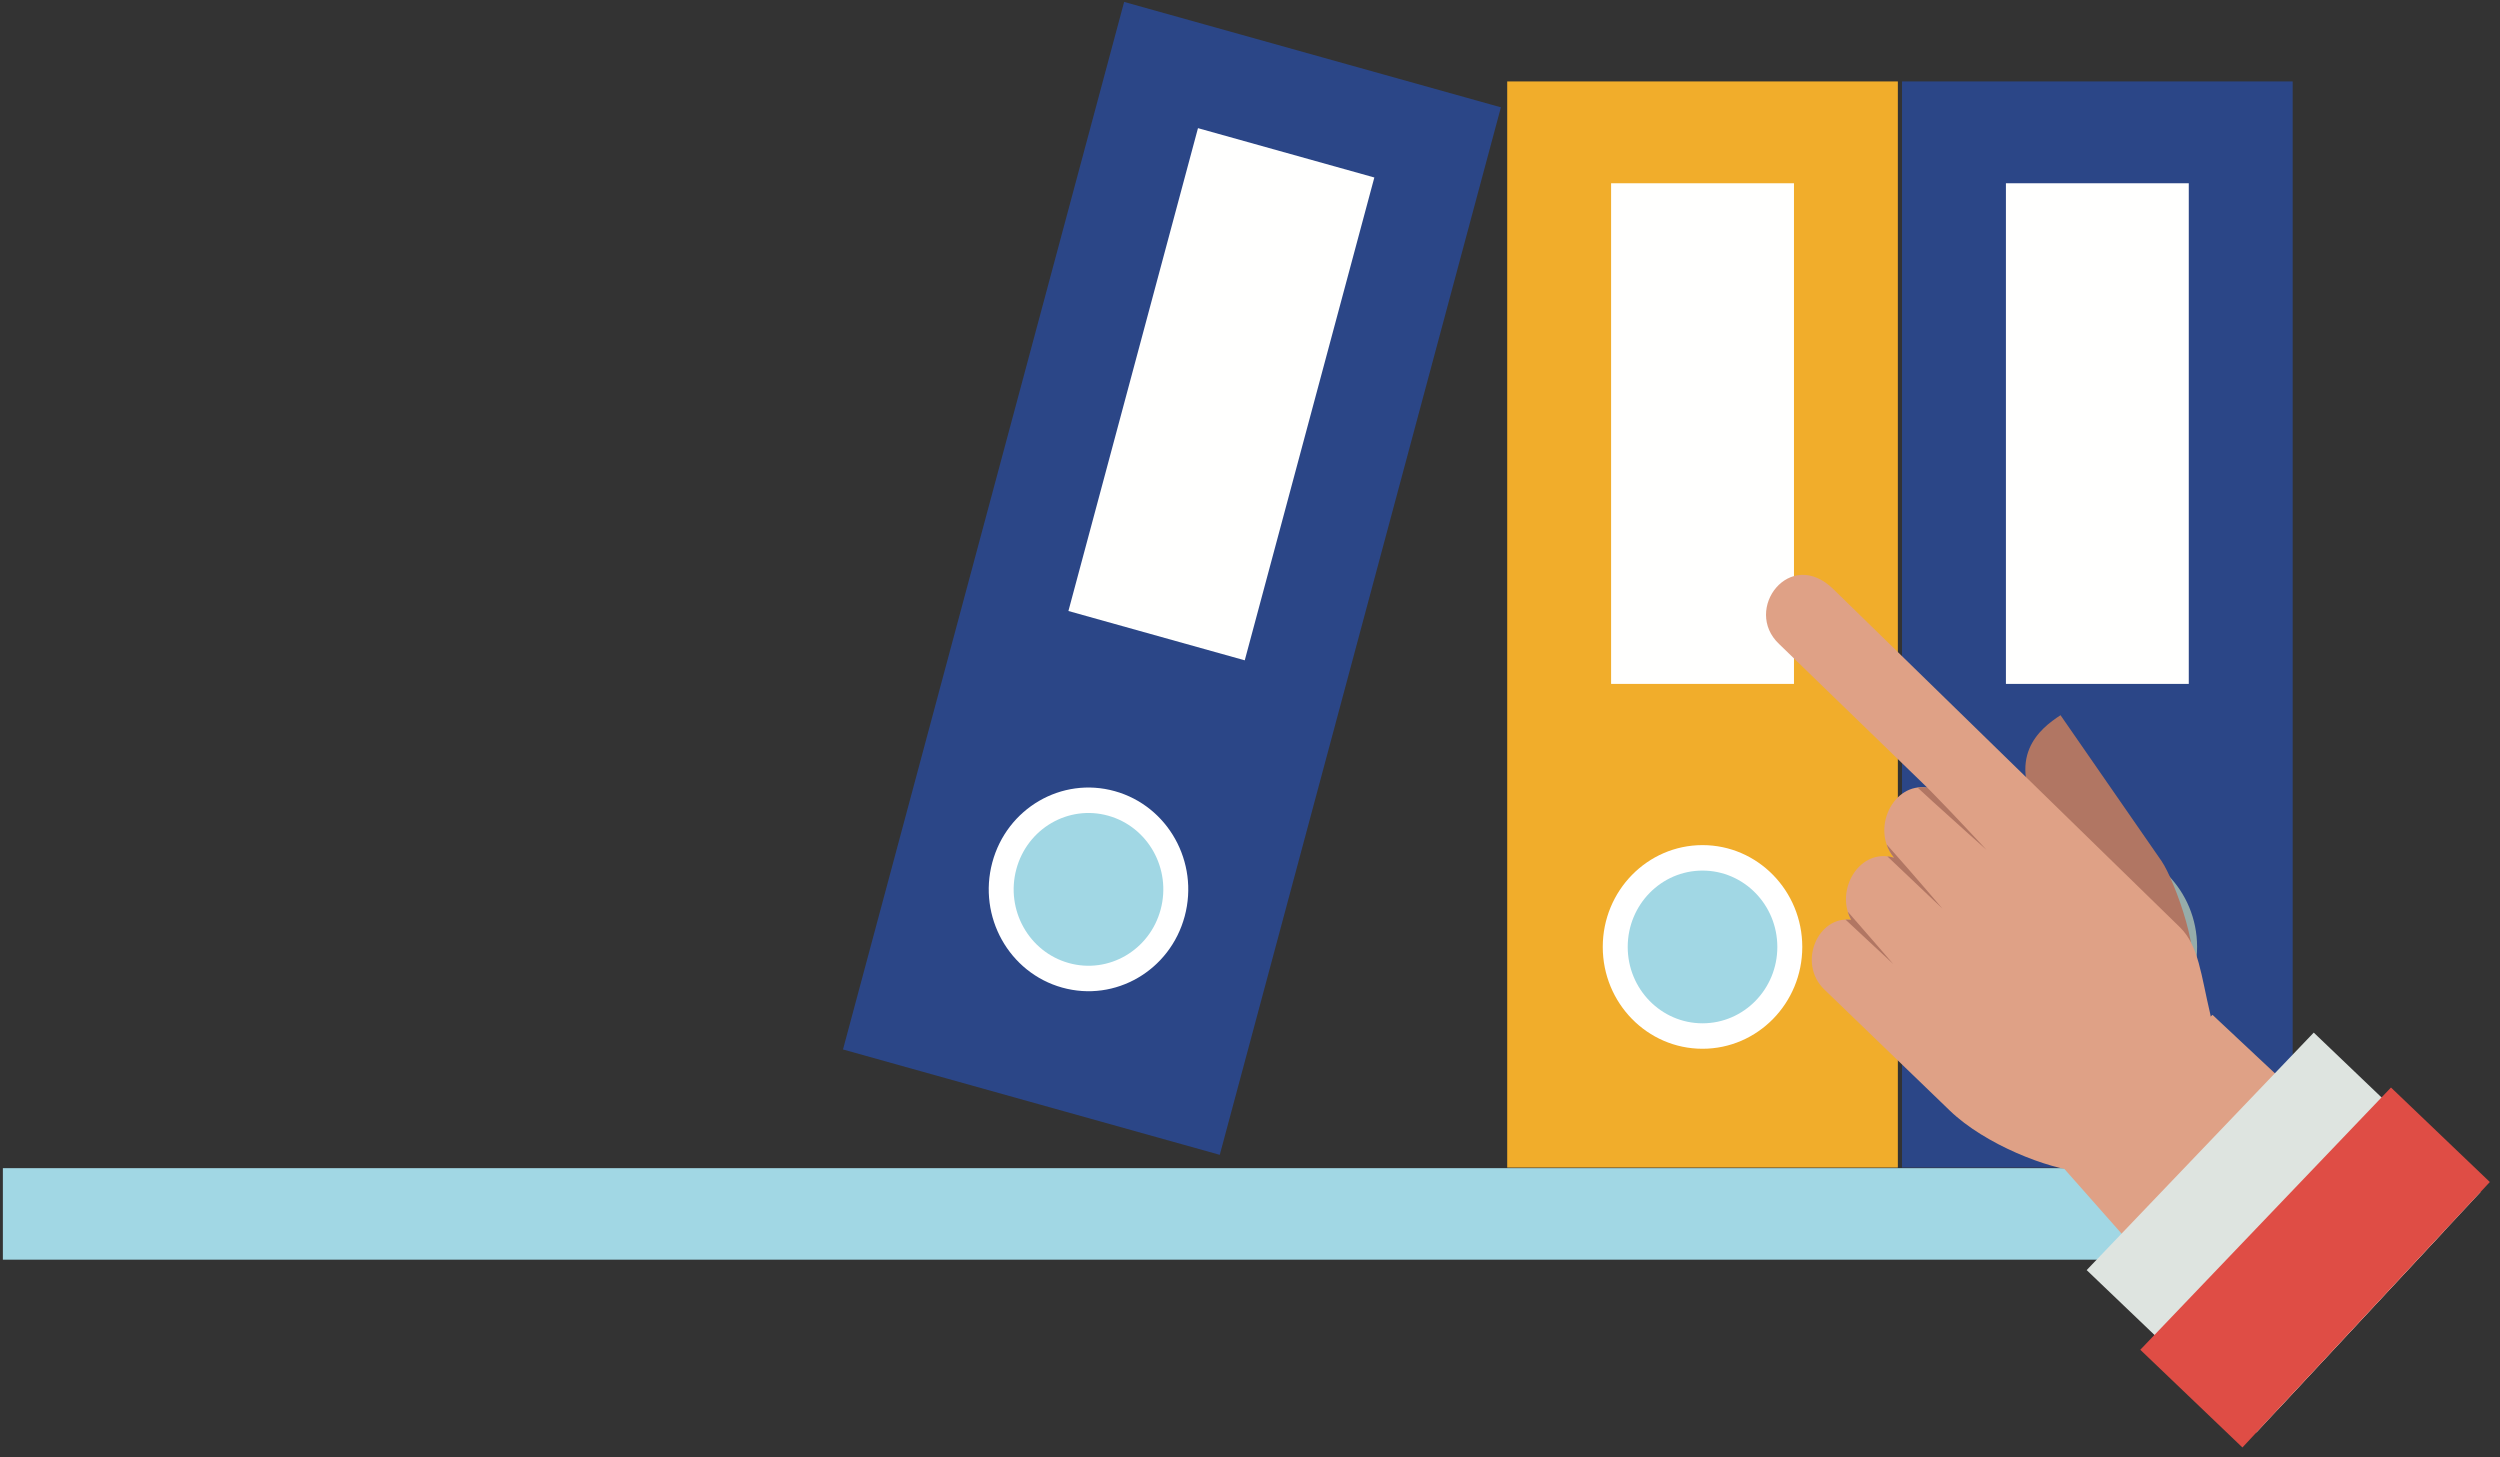 <?xml version="1.0" encoding="UTF-8"?>
<svg width="223px" height="130px" viewBox="0 0 223 130" version="1.1" xmlns="http://www.w3.org/2000/svg" xmlns:xlink="http://www.w3.org/1999/xlink">
    <rect x="0" y="0" width="223" height="130" fill="#333333" stroke="none"/>
    <!-- Generator: sketchtool 47.1 (45422) - http://www.bohemiancoding.com/sketch -->
    <title>DA89296E-BE05-42A3-9595-048E06567B2F</title>
    <desc>Created with sketchtool.</desc>
    <defs></defs>
    <g id="Page-1" stroke="none" stroke-width="1" fill="none" fill-rule="evenodd">
        <g id="Homepage-New" transform="translate(-124, -1549)">
            <g id="Group-12" transform="translate(123.5, 1549)">
                <path d="M148.59,151.548 L148.59,151.548 C148.564,151.548 148.539,151.548 148.513,151.548 C148.505,151.548 148.499,151.548 148.491,151.548 C148.472,151.548 148.454,151.548 148.436,151.548 C148.427,151.548 148.42,151.548 148.411,151.548 C148.394,151.548 148.375,151.548 148.358,151.548 C148.348,151.548 148.345,151.548 148.335,151.548 C148.316,151.548 148.298,151.548 148.278,151.548 C148.273,151.548 148.264,151.548 148.259,151.548 C148.238,151.548 148.217,151.548 148.197,151.548 C148.194,151.548 148.188,151.548 148.185,151.548 C148.161,151.547 148.137,151.547 148.113,151.547 C148.11,151.547 148.112,151.547 148.109,151.547 C134.652,151.476 121.903,148.442 110.454,143.092 L81.47,114.109 L135.758,9.506 L205.302,11.183 L236.864,42.743 C238.123,48.746 238.795,54.965 238.795,61.344 C238.795,111.163 198.409,151.548 148.59,151.548" id="Fill-3397"></path>
                <polygon id="Fill-3399" fill="#F1AD2B" points="134.943 104.146 169.788 104.146 169.788 7.264 134.943 7.264"></polygon>
                <polygon id="Fill-3400" fill="#FFFFFE" points="144.21 61.004 160.522 61.004 160.522 16.347 144.21 16.347"></polygon>
                <path d="M161.263,84.468 C161.263,89.484 157.278,93.55 152.364,93.55 C147.452,93.55 143.466,89.484 143.466,84.468 C143.466,79.453 147.452,75.384 152.364,75.384 C157.278,75.384 161.263,79.453 161.263,84.468" id="Fill-3401" fill="#FFFFFF"></path>
                <path d="M159.038,84.468 C159.038,88.229 156.05,91.279 152.364,91.279 C148.68,91.279 145.692,88.229 145.692,84.468 C145.692,80.705 148.68,77.656 152.364,77.656 C156.05,77.656 159.038,80.705 159.038,84.468" id="Fill-3402" fill="#A1D7E4"></path>
                <polyline id="Fill-3403" fill="#2B4687" points="109.303 103.011 75.695 93.612 100.773 0.172 134.381 9.573 109.303 103.011"></polyline>
                <polyline id="Fill-3404" fill="#FFFFFE" points="111.532 58.901 95.802 54.502 107.36 11.431 123.091 15.832 111.532 58.901"></polyline>
                <path d="M106.175,81.731 C104.877,86.57 99.982,89.418 95.243,88.092 C90.503,86.767 87.716,81.77 89.013,76.932 C90.309,72.094 95.206,69.246 99.944,70.573 C104.683,71.898 107.474,76.895 106.175,81.731" id="Fill-3405" fill="#FFFFFF"></path>
                <path d="M104.029,81.131 C103.055,84.762 99.384,86.896 95.831,85.902 C92.275,84.908 90.183,81.16 91.157,77.532 C92.132,73.903 95.802,71.768 99.357,72.762 C102.912,73.756 105.005,77.503 104.029,81.131" id="Fill-3406" fill="#A1D7E4"></path>
                <polygon id="Fill-3407" fill="#2B4687" points="170.159 104.146 205.006 104.146 205.006 7.264 170.159 7.264"></polygon>
                <polygon id="Fill-3408" fill="#FFFFFE" points="179.428 61.004 195.739 61.004 195.739 16.347 179.428 16.347"></polygon>
                <path d="M196.481,84.468 C196.481,89.484 192.496,93.55 187.582,93.55 C182.669,93.55 178.684,89.484 178.684,84.468 C178.684,79.453 182.669,75.384 187.582,75.384 C192.496,75.384 196.481,79.453 196.481,84.468" id="Fill-3409" fill="#96ACAA"></path>
                <path d="M194.257,84.468 C194.257,88.229 191.268,91.279 187.582,91.279 C183.898,91.279 180.91,88.229 180.91,84.468 C180.91,80.705 183.898,77.656 187.582,77.656 C191.268,77.656 194.257,80.705 194.257,84.468" id="Fill-3410" fill="#404341"></path>
                <polygon id="Fill-3411" fill="#A1D7E4" points="0.756 112.363 197.735 112.363 197.735 104.2 0.756 104.2"></polygon>
                <polyline id="Fill-3412" fill="#DFA186" points="203.646 125.768 183.473 102.944 197.857 90.527 218.483 109.849 203.646 125.768"></polyline>
                <path d="M184.298,63.796 L193.305,76.799 C194.466,78.473 197.2,85.971 195.626,87.263 C194.055,88.552 189.557,84.27 188.441,82.566 L182.624,72.998 C179.289,67.512 182.443,65.002 184.298,63.796" id="Fill-3413" fill="#B17663"></path>
                <path d="M159.2,57.45 L172.418,70.26 C169.365,69.768 167.338,73.953 169.449,76.51 C166.391,75.576 164.157,79.359 165.62,82.049 C162.658,81.652 160.795,85.917 163.237,88.271 L174.421,99.063 C177.558,102.091 183.235,104.291 186.132,104.496 C194.71,105.108 198.716,94.941 197.655,90.454 C196.828,86.958 196.626,84.372 194.966,82.728 L164.06,52.577 C160.174,48.722 155.92,54.367 159.2,57.45" id="Fill-3414" fill="#DFA186"></path>
                <path d="M173.772,81.053 C173.772,81.053 173.228,80.538 172.432,79.786 L172.447,79.507 C173.228,80.411 173.772,81.053 173.772,81.053 Z M172.92,70.77 C174.697,72.571 177.71,75.819 177.71,75.819 C177.71,75.819 175.073,73.479 172.882,71.481 L172.92,70.77 Z M171.539,70.247 C171.793,70.213 172.058,70.213 172.331,70.251 L172.418,70.26 C172.569,70.411 172.741,70.58 172.92,70.77 L172.882,71.481 C172.403,71.045 171.946,70.621 171.539,70.247 Z M172.432,79.786 C171.442,78.848 170.066,77.541 168.851,76.387 C169.045,76.408 169.245,76.449 169.449,76.51 C169.142,76.142 168.927,75.738 168.784,75.317 C169.904,76.563 171.389,78.277 172.447,79.507 L172.432,79.786 Z M169.377,85.993 C169.377,85.993 167.166,83.417 165.319,81.319 C165.393,81.57 165.492,81.814 165.62,82.049 C165.45,82.028 165.282,82.019 165.117,82.027 C167.117,83.899 169.377,85.993 169.377,85.993 L169.377,85.993 Z" id="Fill-3415" fill="#B17663"></path>
                <polyline id="Fill-3416" fill="#DEE4E0" points="201.772 127.774 186.631 113.293 206.886 92.108 221.762 106.331 201.772 127.774"></polyline>
                <polyline id="Fill-3417" fill="#DF4D45" points="200.524 129.114 191.414 120.399 213.776 97.007 222.593 105.436 200.524 129.114"></polyline>
            </g>
        </g>
    </g>
</svg>